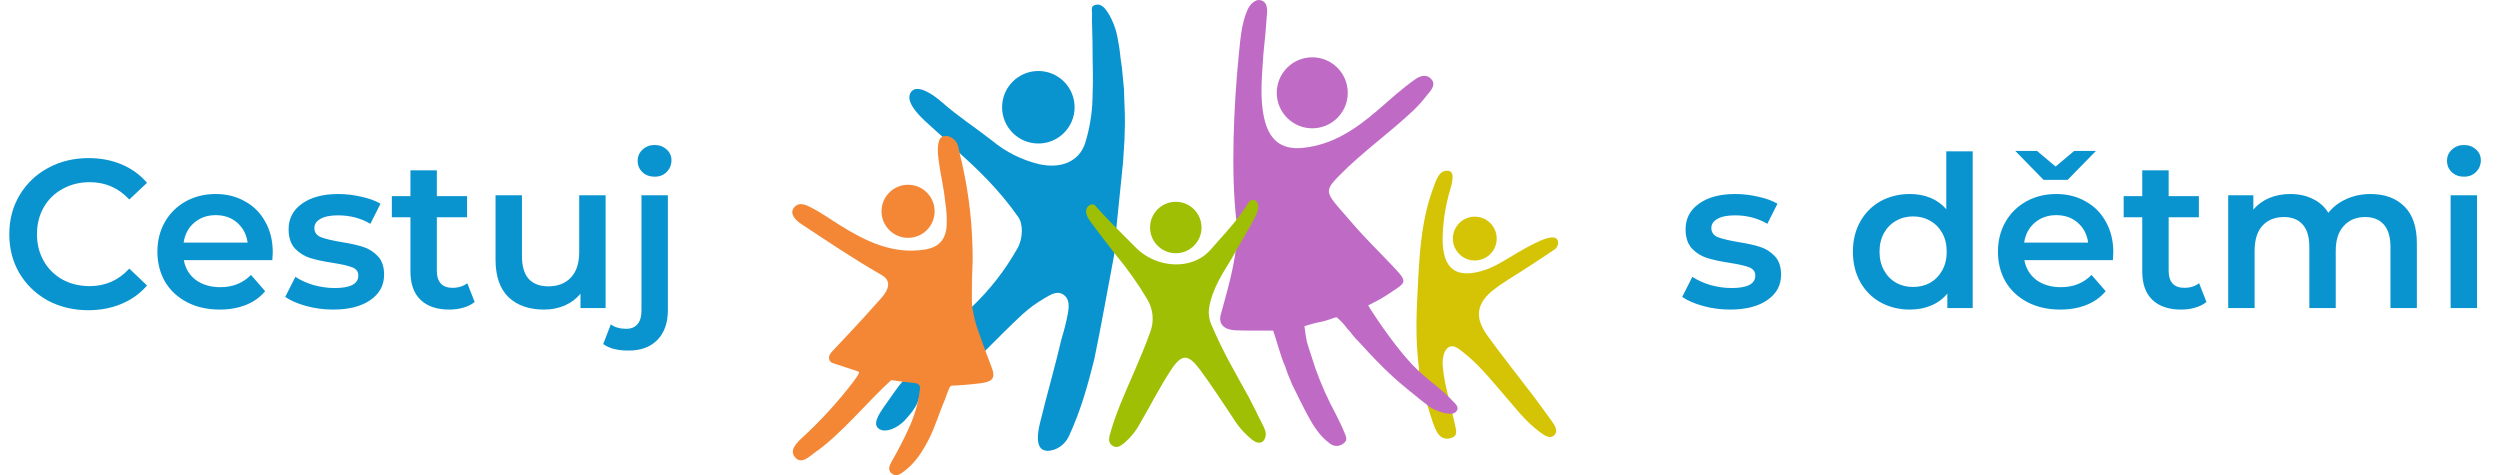 <svg width="284" height="54" viewBox="0 0 284 54" fill="none" xmlns="http://www.w3.org/2000/svg">
<path d="M10.032 35.24C8.336 35.24 6.8 34.872 5.424 34.136C4.064 33.384 2.992 32.352 2.208 31.04C1.44 29.728 1.056 28.248 1.056 26.6C1.056 24.952 1.448 23.472 2.232 22.16C3.016 20.848 4.088 19.824 5.448 19.088C6.824 18.336 8.36 17.96 10.056 17.96C11.432 17.96 12.688 18.2 13.824 18.68C14.96 19.16 15.92 19.856 16.704 20.768L14.688 22.664C13.472 21.352 11.976 20.696 10.2 20.696C9.048 20.696 8.016 20.952 7.104 21.464C6.192 21.96 5.48 22.656 4.968 23.552C4.456 24.448 4.2 25.464 4.2 26.6C4.2 27.736 4.456 28.752 4.968 29.648C5.48 30.544 6.192 31.248 7.104 31.76C8.016 32.256 9.048 32.504 10.2 32.504C11.976 32.504 13.472 31.84 14.688 30.512L16.704 32.432C15.92 33.344 14.952 34.04 13.8 34.52C12.664 35 11.408 35.24 10.032 35.24ZM30.985 28.664C30.985 28.872 30.969 29.168 30.937 29.552H20.881C21.057 30.496 21.513 31.248 22.249 31.808C23.001 32.352 23.929 32.624 25.033 32.624C26.441 32.624 27.601 32.16 28.513 31.232L30.121 33.08C29.545 33.768 28.817 34.288 27.937 34.64C27.057 34.992 26.065 35.168 24.961 35.168C23.553 35.168 22.313 34.888 21.241 34.328C20.169 33.768 19.337 32.992 18.745 32C18.169 30.992 17.881 29.856 17.881 28.592C17.881 27.344 18.161 26.224 18.721 25.232C19.297 24.224 20.089 23.44 21.097 22.88C22.105 22.32 23.241 22.04 24.505 22.04C25.753 22.04 26.865 22.32 27.841 22.88C28.833 23.424 29.601 24.2 30.145 25.208C30.705 26.2 30.985 27.352 30.985 28.664ZM24.505 24.44C23.545 24.44 22.729 24.728 22.057 25.304C21.401 25.864 21.001 26.616 20.857 27.56H28.129C28.001 26.632 27.609 25.88 26.953 25.304C26.297 24.728 25.481 24.44 24.505 24.44ZM37.826 35.168C36.786 35.168 35.77 35.032 34.778 34.76C33.786 34.488 32.994 34.144 32.402 33.728L33.554 31.448C34.13 31.832 34.818 32.144 35.618 32.384C36.434 32.608 37.234 32.72 38.018 32.72C39.81 32.72 40.706 32.248 40.706 31.304C40.706 30.856 40.474 30.544 40.01 30.368C39.562 30.192 38.834 30.024 37.826 29.864C36.77 29.704 35.906 29.52 35.234 29.312C34.578 29.104 34.002 28.744 33.506 28.232C33.026 27.704 32.786 26.976 32.786 26.048C32.786 24.832 33.29 23.864 34.298 23.144C35.322 22.408 36.698 22.04 38.426 22.04C39.306 22.04 40.186 22.144 41.066 22.352C41.946 22.544 42.666 22.808 43.226 23.144L42.074 25.424C40.986 24.784 39.762 24.464 38.402 24.464C37.522 24.464 36.85 24.6 36.386 24.872C35.938 25.128 35.714 25.472 35.714 25.904C35.714 26.384 35.954 26.728 36.434 26.936C36.93 27.128 37.69 27.312 38.714 27.488C39.738 27.648 40.578 27.832 41.234 28.04C41.89 28.248 42.45 28.6 42.914 29.096C43.394 29.592 43.634 30.296 43.634 31.208C43.634 32.408 43.114 33.368 42.074 34.088C41.034 34.808 39.618 35.168 37.826 35.168ZM53.922 34.304C53.57 34.592 53.138 34.808 52.626 34.952C52.13 35.096 51.602 35.168 51.042 35.168C49.634 35.168 48.546 34.8 47.778 34.064C47.01 33.328 46.626 32.256 46.626 30.848V24.68H44.514V22.28H46.626V19.352H49.626V22.28H53.058V24.68H49.626V30.776C49.626 31.4 49.778 31.88 50.082 32.216C50.386 32.536 50.826 32.696 51.402 32.696C52.074 32.696 52.634 32.52 53.082 32.168L53.922 34.304ZM68.798 22.184V35H65.942V33.368C65.462 33.944 64.862 34.392 64.142 34.712C63.422 35.016 62.646 35.168 61.814 35.168C60.102 35.168 58.75 34.696 57.758 33.752C56.782 32.792 56.294 31.376 56.294 29.504V22.184H59.294V29.096C59.294 30.248 59.55 31.112 60.062 31.688C60.59 32.248 61.334 32.528 62.294 32.528C63.366 32.528 64.214 32.2 64.838 31.544C65.478 30.872 65.798 29.912 65.798 28.664V22.184H68.798ZM71.406 39.824C70.142 39.824 69.182 39.576 68.526 39.08L69.39 36.848C69.838 37.184 70.422 37.352 71.142 37.352C71.702 37.352 72.126 37.176 72.414 36.824C72.718 36.488 72.87 35.984 72.87 35.312V22.184H75.87V35.24C75.87 36.664 75.478 37.784 74.694 38.6C73.91 39.416 72.814 39.824 71.406 39.824ZM74.358 20.072C73.814 20.072 73.358 19.904 72.99 19.568C72.622 19.216 72.438 18.784 72.438 18.272C72.438 17.76 72.622 17.336 72.99 17C73.358 16.648 73.814 16.472 74.358 16.472C74.902 16.472 75.358 16.64 75.726 16.976C76.094 17.296 76.278 17.704 76.278 18.2C76.278 18.728 76.094 19.176 75.726 19.544C75.374 19.896 74.918 20.072 74.358 20.072ZM196.522 35.168C195.482 35.168 194.466 35.032 193.474 34.76C192.482 34.488 191.69 34.144 191.098 33.728L192.25 31.448C192.826 31.832 193.514 32.144 194.314 32.384C195.13 32.608 195.93 32.72 196.714 32.72C198.506 32.72 199.402 32.248 199.402 31.304C199.402 30.856 199.17 30.544 198.706 30.368C198.258 30.192 197.53 30.024 196.522 29.864C195.466 29.704 194.602 29.52 193.93 29.312C193.274 29.104 192.698 28.744 192.202 28.232C191.722 27.704 191.482 26.976 191.482 26.048C191.482 24.832 191.986 23.864 192.994 23.144C194.018 22.408 195.394 22.04 197.122 22.04C198.002 22.04 198.882 22.144 199.762 22.352C200.642 22.544 201.362 22.808 201.922 23.144L200.77 25.424C199.682 24.784 198.458 24.464 197.098 24.464C196.218 24.464 195.546 24.6 195.082 24.872C194.634 25.128 194.41 25.472 194.41 25.904C194.41 26.384 194.65 26.728 195.13 26.936C195.626 27.128 196.386 27.312 197.41 27.488C198.434 27.648 199.274 27.832 199.93 28.04C200.586 28.248 201.146 28.6 201.61 29.096C202.09 29.592 202.33 30.296 202.33 31.208C202.33 32.408 201.81 33.368 200.77 34.088C199.73 34.808 198.314 35.168 196.522 35.168ZM224.098 17.192V35H221.218V33.344C220.722 33.952 220.106 34.408 219.37 34.712C218.65 35.016 217.85 35.168 216.97 35.168C215.738 35.168 214.626 34.896 213.634 34.352C212.658 33.808 211.89 33.04 211.33 32.048C210.77 31.04 210.49 29.888 210.49 28.592C210.49 27.296 210.77 26.152 211.33 25.16C211.89 24.168 212.658 23.4 213.634 22.856C214.626 22.312 215.738 22.04 216.97 22.04C217.818 22.04 218.594 22.184 219.298 22.472C220.002 22.76 220.602 23.192 221.098 23.768V17.192H224.098ZM217.33 32.6C218.05 32.6 218.698 32.44 219.274 32.12C219.85 31.784 220.306 31.312 220.642 30.704C220.978 30.096 221.146 29.392 221.146 28.592C221.146 27.792 220.978 27.088 220.642 26.48C220.306 25.872 219.85 25.408 219.274 25.088C218.698 24.752 218.05 24.584 217.33 24.584C216.61 24.584 215.962 24.752 215.386 25.088C214.81 25.408 214.354 25.872 214.018 26.48C213.682 27.088 213.514 27.792 213.514 28.592C213.514 29.392 213.682 30.096 214.018 30.704C214.354 31.312 214.81 31.784 215.386 32.12C215.962 32.44 216.61 32.6 217.33 32.6ZM240.071 28.664C240.071 28.872 240.055 29.168 240.023 29.552H229.967C230.143 30.496 230.599 31.248 231.335 31.808C232.087 32.352 233.015 32.624 234.119 32.624C235.527 32.624 236.687 32.16 237.599 31.232L239.207 33.08C238.631 33.768 237.903 34.288 237.023 34.64C236.143 34.992 235.151 35.168 234.047 35.168C232.639 35.168 231.399 34.888 230.327 34.328C229.255 33.768 228.423 32.992 227.831 32C227.255 30.992 226.967 29.856 226.967 28.592C226.967 27.344 227.247 26.224 227.807 25.232C228.383 24.224 229.175 23.44 230.183 22.88C231.191 22.32 232.327 22.04 233.591 22.04C234.839 22.04 235.951 22.32 236.927 22.88C237.919 23.424 238.687 24.2 239.231 25.208C239.791 26.2 240.071 27.352 240.071 28.664ZM233.591 24.44C232.631 24.44 231.815 24.728 231.143 25.304C230.487 25.864 230.087 26.616 229.943 27.56H237.215C237.087 26.632 236.695 25.88 236.039 25.304C235.383 24.728 234.567 24.44 233.591 24.44ZM238.103 17.144L234.887 20.432H232.151L228.935 17.144H231.407L233.519 18.92L235.631 17.144H238.103ZM250.656 34.304C250.304 34.592 249.872 34.808 249.36 34.952C248.864 35.096 248.336 35.168 247.776 35.168C246.368 35.168 245.28 34.8 244.512 34.064C243.744 33.328 243.36 32.256 243.36 30.848V24.68H241.248V22.28H243.36V19.352H246.36V22.28H249.792V24.68H246.36V30.776C246.36 31.4 246.512 31.88 246.816 32.216C247.12 32.536 247.56 32.696 248.136 32.696C248.808 32.696 249.368 32.52 249.816 32.168L250.656 34.304ZM269.3 22.04C270.916 22.04 272.196 22.512 273.14 23.456C274.084 24.384 274.556 25.784 274.556 27.656V35H271.556V28.04C271.556 26.92 271.308 26.08 270.812 25.52C270.316 24.944 269.604 24.656 268.676 24.656C267.668 24.656 266.86 24.992 266.252 25.664C265.644 26.32 265.34 27.264 265.34 28.496V35H262.34V28.04C262.34 26.92 262.092 26.08 261.596 25.52C261.1 24.944 260.388 24.656 259.46 24.656C258.436 24.656 257.62 24.984 257.012 25.64C256.42 26.296 256.124 27.248 256.124 28.496V35H253.124V22.184H255.98V23.816C256.46 23.24 257.06 22.8 257.78 22.496C258.5 22.192 259.3 22.04 260.18 22.04C261.14 22.04 261.988 22.224 262.724 22.592C263.476 22.944 264.068 23.472 264.5 24.176C265.028 23.504 265.708 22.984 266.54 22.616C267.372 22.232 268.292 22.04 269.3 22.04ZM278.39 22.184H281.39V35H278.39V22.184ZM279.902 20.072C279.358 20.072 278.902 19.904 278.534 19.568C278.166 19.216 277.982 18.784 277.982 18.272C277.982 17.76 278.166 17.336 278.534 17C278.902 16.648 279.358 16.472 279.902 16.472C280.446 16.472 280.902 16.64 281.27 16.976C281.638 17.296 281.822 17.704 281.822 18.2C281.822 18.728 281.638 19.176 281.27 19.544C280.918 19.896 280.462 20.072 279.902 20.072Z" fill="#0994D0"/>
<path d="M103.316 43.083C105.279 42.957 104.61 43.9 104.54 44.557C104.397 46.014 103.475 46.973 102.732 47.802C101.863 48.675 100.65 49.161 99.936 48.769C99.017 48.267 99.858 47.047 100.344 46.32C102.601 43.104 102.805 42.802 103.316 43.083Z" fill="#0994D0"/>
<path d="M126.563 28.985C125.816 32.928 125.126 36.879 124.309 40.822C123.599 43.602 122.873 46.402 121.452 49.5C120.828 50.876 119.411 51.39 118.636 51.157C117.644 50.855 117.852 49.243 118.146 48.039C118.962 44.687 119.832 41.74 120.595 38.475C120.883 37.551 121.119 36.612 121.301 35.662C121.428 34.936 121.558 34.03 120.852 33.507C120.072 32.928 119.268 33.536 118.595 33.915C117.717 34.426 116.896 35.028 116.146 35.711C114.684 37.058 113.288 38.487 111.888 39.879C110.937 38.316 110.092 36.854 110.284 34.981C112.387 33.001 114.176 30.714 115.591 28.197C116.227 27.058 116.235 25.458 115.684 24.67C113.595 21.67 111.133 19.253 108.427 16.878L108.5 17.029C108.533 16.788 108.451 16.866 108.337 16.931C108.26 16 107.602 16.033 107.092 15.559C106.41 14.951 106.227 14.796 105.051 13.714C104.108 12.837 102.729 11.326 103.557 10.375C104.276 9.559 106.039 10.759 106.957 11.571C108.868 13.253 110.713 14.429 112.672 15.951C114.245 17.265 116.102 18.193 118.097 18.662C120.419 19.16 122.587 18.457 123.293 16.192C123.784 14.586 124.058 12.923 124.109 11.245C124.211 8.445 124.109 7.657 124.109 4.857C124.109 3.942 124.02 2.408 124.056 1.771C124.093 1.134 123.824 0.701 124.464 0.546C125.105 0.391 125.53 0.922 125.873 1.457C126.434 2.371 126.811 3.386 126.983 4.444C127.33 6.285 127.158 5.845 127.452 7.71L127.681 10.082C127.767 13.347 127.848 12.624 127.742 15.882C127.742 16.066 127.575 18.331 127.571 18.506C127.331 20.898 127.088 23.292 126.84 25.686" fill="#0994D0"/>
<path d="M98.299 35.883C97.279 37.01 95.523 38.875 94.491 39.965C93.977 40.516 94.14 41.104 94.617 41.251C94.96 41.361 96.924 42.014 97.262 42.12C97.671 42.246 97.83 42.189 96.83 43.512C95.114 45.734 93.213 47.807 91.148 49.708C90.507 50.304 89.556 51.19 90.397 52.035C91.123 52.761 91.993 51.802 92.662 51.337C95.519 49.357 98.65 45.524 101.189 43.23C101.324 43.108 101.422 43.279 103.957 43.52C104.038 43.52 104.561 43.626 104.516 44.108C104.342 45.697 103.903 47.247 103.218 48.692C102.54 50.165 102.067 51.063 101.307 52.406C101.054 52.859 100.785 53.398 101.307 53.798C101.83 54.198 102.287 53.847 102.695 53.545C103.92 52.631 104.736 51.402 105.434 50.051C106.21 48.598 106.679 46.924 107.308 45.483L107.512 44.924C107.92 43.789 107.961 43.818 108.243 43.806C109.059 43.777 110.606 43.647 111.406 43.536C112.679 43.357 113.173 43.026 112.631 41.683C112.324 40.928 112.088 40.177 111.814 39.508C111.173 37.597 110.794 37.058 110.439 34.793C110.267 32.458 110.545 30.381 110.479 28.205C110.394 24.512 109.892 20.841 108.981 17.262L108.949 17.078C108.892 16.772 108.949 17.029 108.896 16.808C108.761 15.992 108.014 15.302 107.185 15.478C106.357 15.653 106.528 17.429 106.606 18.053C106.81 19.719 107.234 21.372 107.389 23.041C107.536 23.945 107.584 24.862 107.532 25.776C107.381 27.299 106.589 28.123 105.006 28.36C101.381 28.903 98.36 27.413 95.43 25.593C94.352 24.927 93.319 24.172 92.193 23.601C91.633 23.307 90.793 22.862 90.221 23.556C89.715 24.16 90.168 24.752 90.674 25.188L90.98 25.417C94.152 27.507 96.797 29.311 100.165 31.25C101.242 31.87 101.03 32.817 100.14 33.83L98.299 35.883Z" fill="#F48735"/>
<path d="M161.205 43.067C161.18 41.867 161.205 42.014 161.176 41.704C160.796 38.438 160.862 35.989 161.131 31.279C161.311 27.972 161.605 24.666 162.764 21.507C163.103 20.572 163.454 19.262 164.531 19.404C165.45 19.527 164.829 21.204 164.58 22.119C164.14 23.746 163.906 25.422 163.882 27.107C163.862 30.634 165.478 31.752 168.748 30.65C169.879 30.27 171.307 29.348 172.373 28.715C173.597 27.993 175.311 27.082 176.071 26.993C176.442 26.944 176.842 26.952 176.973 27.356C177.023 27.557 177.004 27.769 176.918 27.958C176.833 28.146 176.687 28.301 176.503 28.397C175.328 29.213 174.136 29.964 172.948 30.744C171.887 31.438 170.777 32.066 169.772 32.838C167.731 34.405 167.458 36.026 168.956 38.108C170.654 40.442 172.487 42.748 174.238 45.047C174.944 45.973 175.577 46.896 176.279 47.834C176.667 48.361 177.042 49.006 176.532 49.467C176.022 49.928 175.36 49.394 174.899 49.059C173.242 47.834 172.042 46.202 170.695 44.663C169.23 42.973 167.838 41.23 166.025 39.871C165.617 39.548 165.05 39.112 164.535 39.463C163.956 39.838 163.846 40.867 163.899 41.581C164.05 43.622 164.715 45.565 165.123 47.545C165.425 48.92 165.707 49.471 164.85 49.757C163.458 50.165 163.058 48.794 162.678 47.716C162.56 47.381 162.152 46.047 162.041 45.708L161.205 43.067Z" fill="#D5C405"/>
<path d="M140.424 27.046C140.575 29.217 139.236 33.679 138.681 35.724C138.343 36.948 139.245 37.516 140.465 37.528C140.918 37.528 141.514 37.565 141.967 37.556C143.212 37.556 144.629 37.556 144.629 37.556C145.061 38.757 145.445 40.414 146.025 41.7C146.11 42.03 146.245 42.312 146.404 42.765C146.535 43.038 146.651 43.319 146.751 43.606C147.359 44.83 147.947 46.055 148.584 47.239C149.221 48.422 149.959 49.594 151.119 50.414C151.34 50.584 151.615 50.67 151.894 50.658C152.173 50.647 152.439 50.537 152.645 50.349C153.151 49.998 152.886 49.533 152.719 49.124C152.433 48.422 152.098 47.741 151.755 47.063C150.853 45.397 150.079 43.663 149.441 41.879L148.625 39.377C148.502 39.023 148.413 38.658 148.359 38.287L148.18 37.062C148.865 36.828 149.566 36.646 150.278 36.516C151.037 36.344 151.735 35.965 151.882 36.067C152.344 36.464 152.755 36.916 153.107 37.414H153.127C153.535 37.863 153.364 37.687 153.592 37.973L153.825 38.254C153.935 38.365 153.996 38.471 154.103 38.581V38.556L154.352 38.814L155.441 40.005C157.952 42.671 158.854 43.381 161.564 45.573C161.878 45.826 162.205 46.059 162.523 46.304C162.8 46.471 163.095 46.608 163.401 46.712C163.67 46.81 164.862 47.255 165.368 46.806C165.719 46.504 165.577 46.141 165.344 45.879C164.549 45.03 163.691 44.242 162.776 43.524C161.975 42.891 161.213 42.209 160.495 41.483C158.821 39.748 156.703 36.756 155.429 34.715C155.401 34.671 156.654 34.111 157.425 33.597C159.78 32.001 160.086 32.221 158.205 30.221C156.792 28.719 155.094 27.074 153.751 25.507C150.682 21.923 150.184 21.956 152.07 20.017C154.723 17.294 157.846 15.118 160.601 12.506C161.141 11.982 161.642 11.419 162.099 10.82C162.458 10.371 163.225 9.661 162.581 8.971C162.025 8.371 161.307 8.628 160.76 9.012C159.209 10.11 157.903 11.31 156.523 12.506C154.017 14.665 151.372 16.474 147.951 16.804C145.465 17.041 144.131 15.821 143.596 13.359C143.073 10.959 143.384 8.522 143.522 6.114C143.71 4.391 143.824 3.122 143.931 1.55C143.975 0.889 143.931 0.13 143.114 0.008C142.563 -0.074 141.975 0.522 141.71 1.126C140.988 2.783 140.894 4.661 140.706 6.432C140.163 11.959 139.8 19.706 140.473 25.209L140.424 27.046Z" fill="#BF6BC6"/>
<path d="M110.41 34.793C110.239 32.458 110.431 30.389 110.451 28.205L110.41 34.793Z" fill="#F38737"/>
<path d="M141.865 45.128C140.163 42.026 139.007 40.136 137.575 36.801C137.348 36.247 137.268 35.644 137.342 35.05C137.701 32.703 139.089 30.772 139.942 29.336C140.779 27.76 141.689 26.356 142.502 24.813C142.848 24.148 143.089 23.49 142.828 23.017C142.567 22.543 142.04 22.65 141.799 23.062C141.565 23.464 141.306 23.851 141.024 24.221C139.93 25.764 138.705 26.985 137.469 28.425C135.338 30.772 131.374 30.442 129.089 28.189L126.329 25.417C125.603 24.67 124.966 23.976 124.399 23.343C124.207 23.127 123.721 23.201 123.488 23.601C123.162 24.16 123.643 24.878 124.003 25.352C124.897 26.535 125.815 27.76 126.737 28.931C128.076 30.531 129.283 32.236 130.346 34.03C130.672 34.578 130.871 35.193 130.928 35.829C130.984 36.465 130.897 37.106 130.672 37.703C130.134 39.234 129.489 40.728 128.848 42.222C127.848 44.557 126.774 46.863 126.097 49.32C125.978 49.757 125.872 50.243 126.317 50.59C126.848 50.998 127.293 50.651 127.689 50.349C128.462 49.69 129.101 48.887 129.57 47.986C130.721 46.014 131.754 43.973 133.003 42.063C134.252 40.153 134.971 40.193 136.313 41.989C137.656 43.785 138.791 45.586 140.016 47.394C140.617 48.398 141.395 49.285 142.314 50.01C142.661 50.255 143.065 50.418 143.44 50.169C143.591 50.021 143.699 49.836 143.753 49.632C143.808 49.428 143.807 49.214 143.751 49.01C143.616 48.459 143.004 47.471 142.681 46.724L141.865 45.128Z" fill="#9FBF04"/>
<path d="M167.535 29.593C168.91 29.593 170.025 28.478 170.025 27.103C170.025 25.728 168.91 24.613 167.535 24.613C166.16 24.613 165.045 25.728 165.045 27.103C165.045 28.478 166.16 29.593 167.535 29.593Z" fill="#D5C405"/>
<path d="M133.57 28.768C135.184 28.768 136.493 27.46 136.493 25.846C136.493 24.232 135.184 22.923 133.57 22.923C131.956 22.923 130.647 24.232 130.647 25.846C130.647 27.46 131.956 28.768 133.57 28.768Z" fill="#9FBF04"/>
<path d="M149.073 14.576C151.3 14.576 153.106 12.77 153.106 10.543C153.106 8.315 151.3 6.51 149.073 6.51C146.846 6.51 145.04 8.315 145.04 10.543C145.04 12.77 146.846 14.576 149.073 14.576Z" fill="#BF6BC6"/>
<path d="M117.956 16.302C120.231 16.302 122.075 14.458 122.075 12.184C122.075 9.909 120.231 8.065 117.956 8.065C115.682 8.065 113.838 9.909 113.838 12.184C113.838 14.458 115.682 16.302 117.956 16.302Z" fill="#0994D0"/>
<path d="M103.157 27.021C104.823 27.021 106.174 25.671 106.174 24.005C106.174 22.339 104.823 20.988 103.157 20.988C101.491 20.988 100.141 22.339 100.141 24.005C100.141 25.671 101.491 27.021 103.157 27.021Z" fill="#F48735"/>
</svg>
